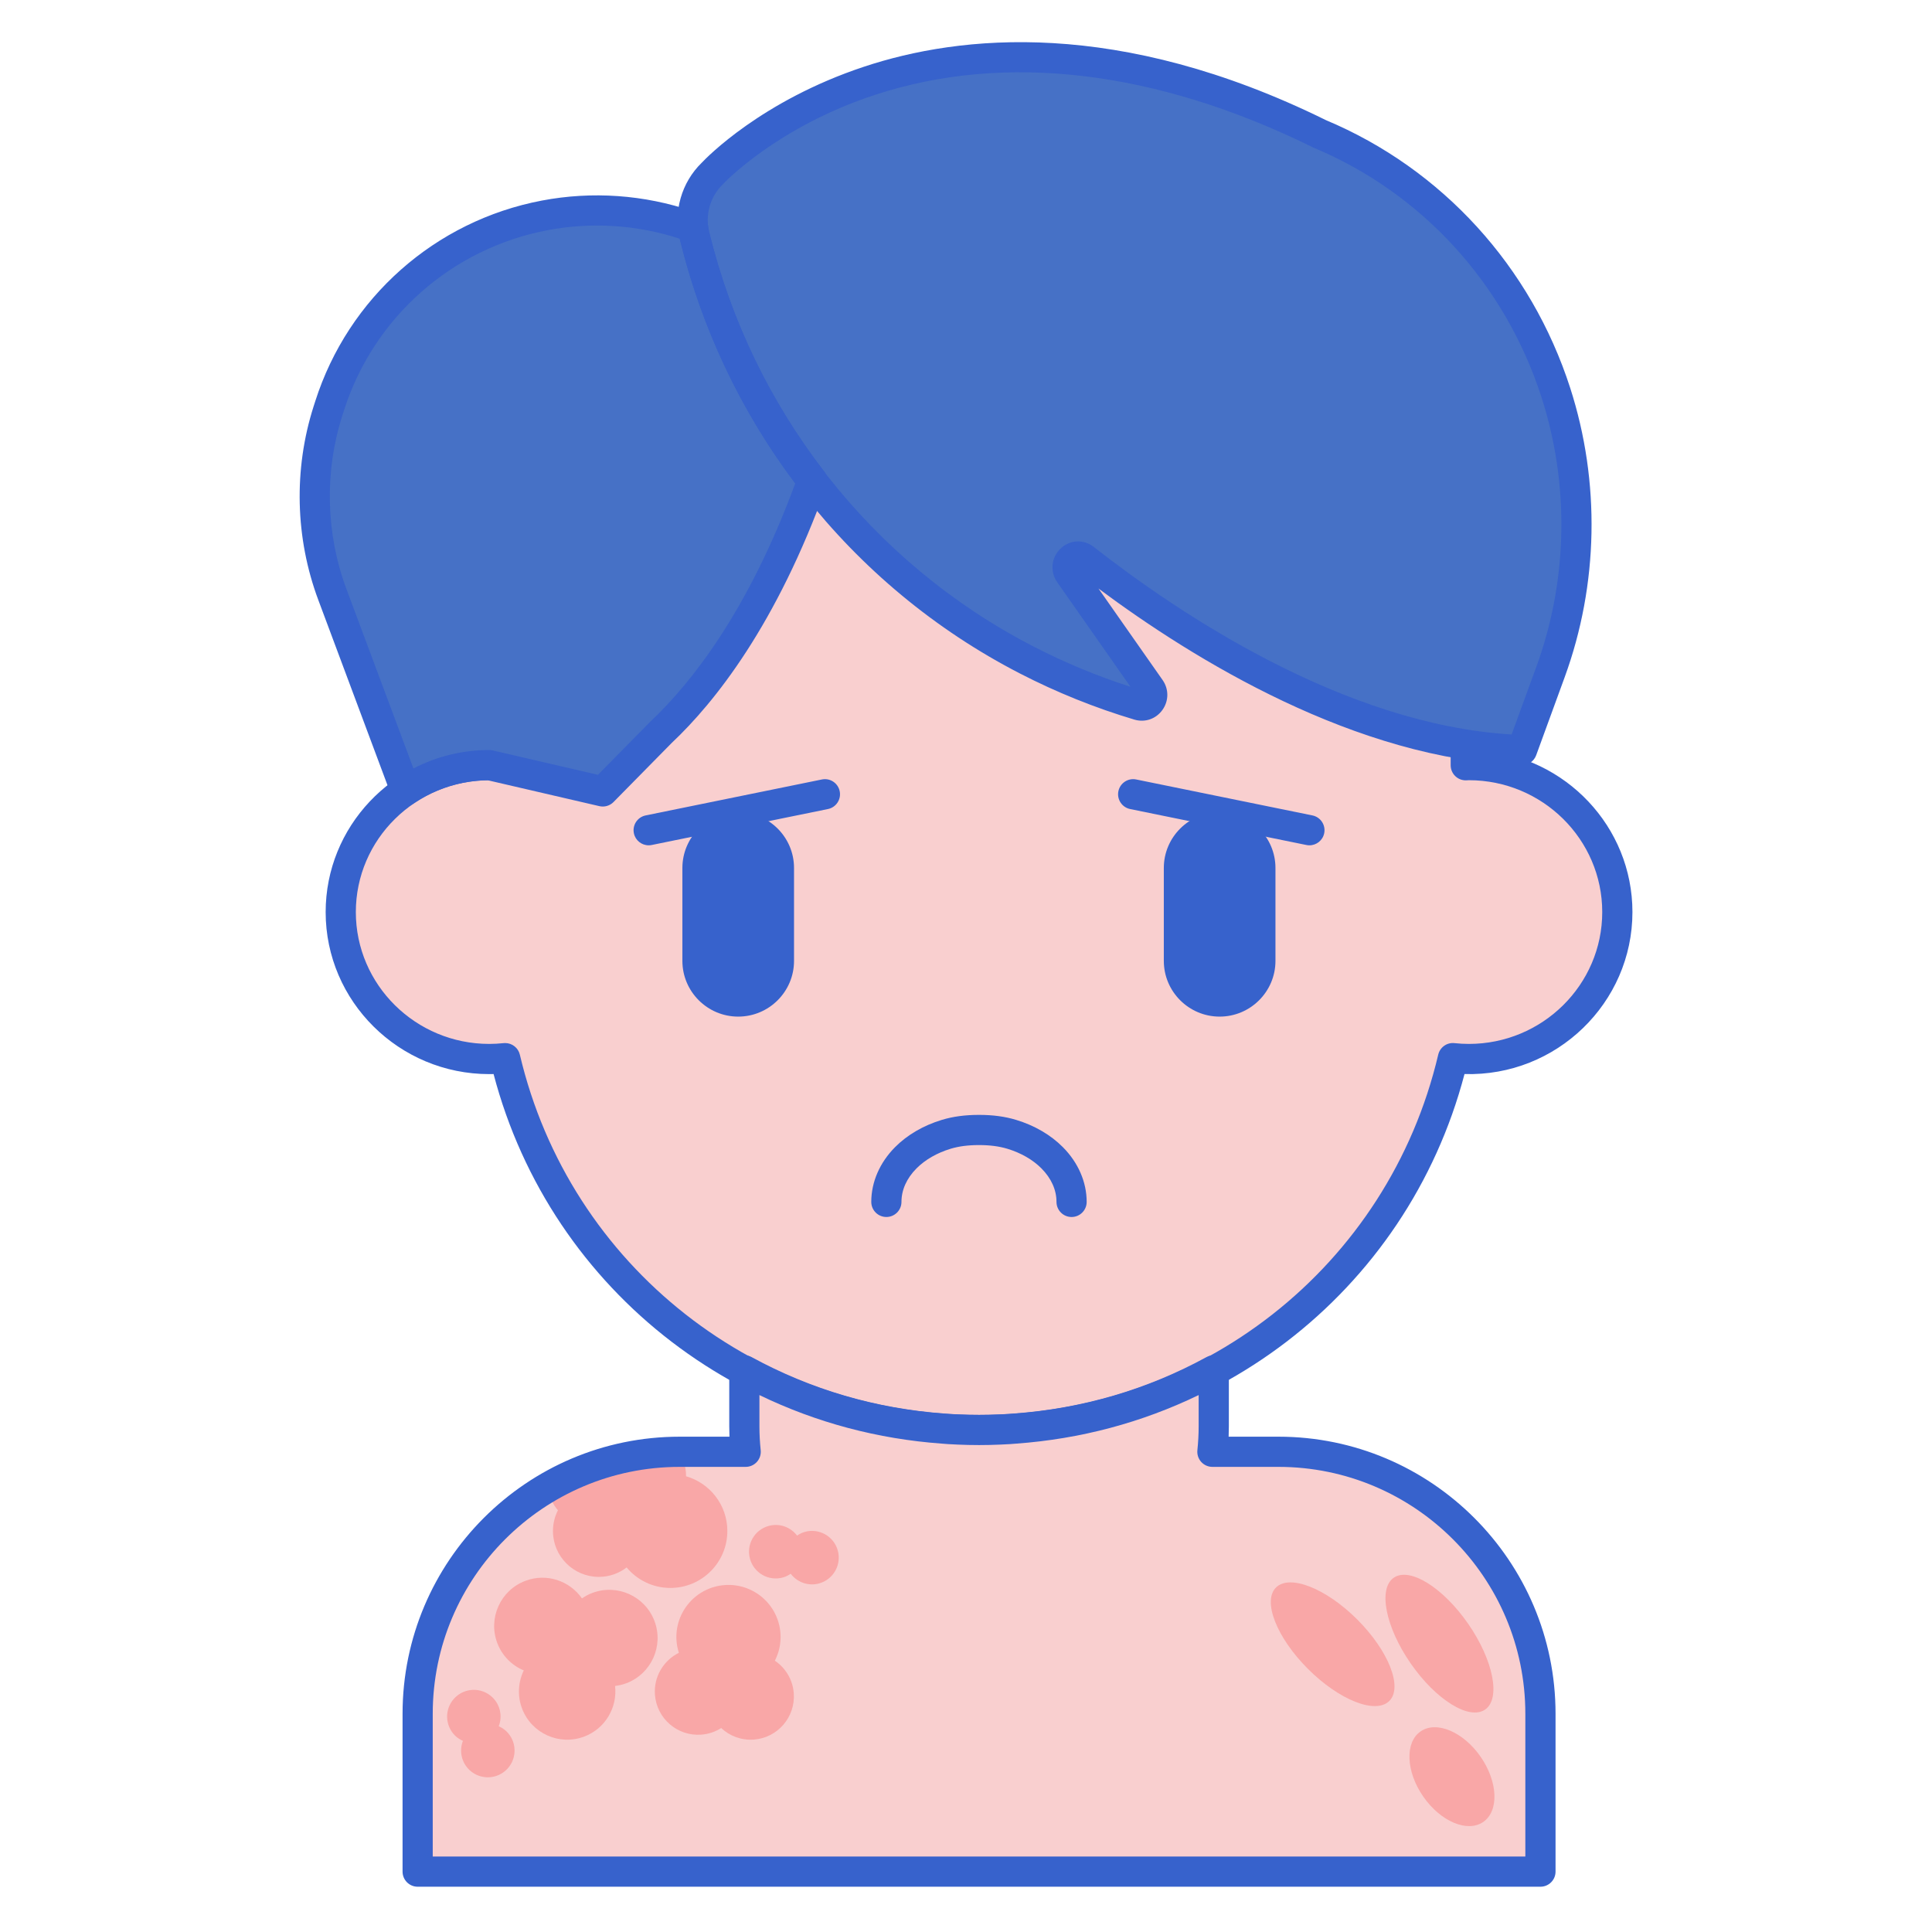 <svg id="Layer_1" enable-background="new 0 0 256 256" height="512" viewBox="0 0 256 256" width="512" xmlns="http://www.w3.org/2000/svg"><path d="m194.63 101.382c-.138 0-.271.018-.408.02v-6.031c0-35.25-28.875-63.825-64.494-63.825-35.619 0-64.494 28.575-64.494 63.825v6.031c-.137-.003-.27-.02-.408-.02-10.867 0-19.676 8.718-19.676 19.472s8.809 19.472 19.676 19.472c.714 0 1.417-.042 2.111-.116 6.655 28.236 32.231 49.276 62.79 49.276 30.559 0 56.135-21.04 62.79-49.276.694.073 1.397.116 2.111.116 10.867 0 19.676-8.718 19.676-19.472.002-10.755-8.808-19.472-19.674-19.472z" fill="#f9cfcf"/><path d="m129.729 191.486c-30.49 0-56.7-20.133-64.327-49.169-.193.005-.385.008-.574.008-11.952 0-21.677-9.632-21.677-21.472 0-11.31 8.872-20.604 20.084-21.415v-4.067c0-36.296 29.829-65.825 66.494-65.825 36.664 0 66.493 29.529 66.493 65.825v4.067c11.212.811 20.084 10.105 20.084 21.415 0 12.029-10.056 21.811-22.251 21.464-7.627 29.037-33.837 49.169-64.326 49.169zm-62.79-53.276c.917 0 1.73.63 1.944 1.541 6.625 28.106 31.645 47.735 60.845 47.735 29.199 0 54.219-19.629 60.844-47.735.23-.981 1.152-1.644 2.156-1.53.668.07 1.29.104 1.901.104 9.746 0 17.676-7.838 17.676-17.472 0-9.632-7.927-17.469-17.671-17.472-.182.012-.275.018-.37.02-.553.008-1.057-.194-1.442-.57-.384-.376-.601-.891-.601-1.429v-6.03c0-34.09-28.034-61.825-62.493-61.825s-62.494 27.734-62.494 61.825v6.03c0 .538-.217 1.053-.601 1.429-.386.376-.898.578-1.442.57-.095-.002-.189-.008-.284-.015-.003 0-.007 0-.01 0-9.823 0-17.747 7.835-17.747 17.467 0 9.634 7.93 17.472 17.677 17.472.604 0 1.243-.035 1.9-.104.072-.008.142-.011.212-.011z" fill="#3762cc"/><path d="m141.99 161.259c-1.104 0-2-.896-2-2 0-1.591-.688-3.126-1.992-4.438-1.145-1.153-2.705-2.052-4.514-2.602-1.087-.33-2.318-.491-3.765-.491s-2.678.161-3.765.491c-1.808.55-3.368 1.449-4.513 2.601-1.304 1.313-1.993 2.847-1.993 4.438 0 1.104-.896 2-2 2s-2-.896-2-2c0-2.633 1.121-5.21 3.155-7.257 1.608-1.62 3.749-2.868 6.188-3.609 1.47-.446 3.081-.664 4.928-.664s3.458.217 4.927.664c2.44.741 4.58 1.989 6.189 3.61 2.034 2.047 3.154 4.625 3.154 7.257.001 1.105-.894 2-1.999 2z" fill="#3762cc"/><path d="m44.045 78.788c-2.918-7.815-3.126-16.383-.589-24.33l.218-.683c4.15-13 15.084-22.685 28.49-25.234 6.328-1.204 12.859-.744 18.956 1.334l.712.243c.041.369.103.74.194 1.109 2.927 11.966 8.301 22.995 15.603 32.472-6.337 17.656-14.091 27.721-20.002 33.294v.001l-7.758 7.875-15.043-3.488c-4.11 0-7.924 1.251-11.08 3.384z" fill="#4671c6"/><path d="m206.159 52.026c-5.06-15.701-16.618-28.177-31.395-34.328l.001-.008c-51.948-25.571-80.359 5.28-80.359 5.28-2.138 2.058-3.13 5.187-2.379 8.258 5.963 24.377 22.031 44.901 44.02 56.228l.031.016c4.747 2.445 9.703 4.442 14.807 5.965 1.269.379 2.293-1.091 1.524-2.188l-10.681-15.242c-.931-1.329.704-2.95 1.974-1.956 11.811 9.249 34.758 24.57 57.971 25.339l3.78-10.352c4.344-11.899 4.593-24.95.706-37.012z" fill="#4671c6"/><g fill="#3762cc"><path d="m79.87 106.87c-.15 0-.302-.017-.452-.052l-14.813-3.435c-3.493.042-6.854 1.091-9.737 3.04-.508.343-1.145.436-1.729.248-.584-.187-1.05-.631-1.265-1.205l-9.702-25.977c-3.061-8.197-3.28-17.302-.62-25.638l.22-.685c4.376-13.711 15.88-23.9 30.021-26.589 6.656-1.267 13.563-.78 19.976 1.406l.713.244c.733.25 1.256.902 1.341 1.672.034.3.084.588.149.857 2.84 11.607 7.969 22.282 15.244 31.724.416.54.528 1.255.299 1.896-6.61 18.406-14.804 28.688-20.515 34.072l-7.705 7.825c-.38.386-.896.597-1.425.597zm-15.043-7.489c.152 0 .304.018.452.052l13.952 3.235 6.972-7.078c5.341-5.038 12.906-14.531 19.174-31.55-7.264-9.668-12.407-20.542-15.293-32.339-.006-.023-.012-.047-.018-.071-5.642-1.846-11.692-2.236-17.527-1.125-12.698 2.415-23.028 11.564-26.959 23.878l-.22.685c-2.388 7.484-2.19 15.661.559 23.021l8.865 23.736c3.087-1.605 6.515-2.444 10.043-2.444z"/><path d="m201.672 101.389c-.021 0-.044 0-.066-.001-21.913-.726-43.499-14.047-56.051-23.404l8.49 12.115c.853 1.216.842 2.781-.026 3.985-.856 1.186-2.309 1.683-3.707 1.268-5.209-1.555-10.307-3.609-15.15-6.104-22.553-11.616-38.972-32.585-45.078-57.545-.894-3.651.216-7.528 2.894-10.134.684-.728 7.968-8.232 21.497-12.726 12.76-4.238 33.731-6.455 61.173 7.053.016.008.031.015.046.023 15.386 6.459 27.178 19.387 32.369 35.493 4.008 12.437 3.748 26.042-.731 38.311l-3.78 10.352c-.29.791-1.042 1.314-1.88 1.314zm-58.825-29.651c.727 0 1.457.244 2.087.738 11.229 8.792 33.152 23.522 55.363 24.847l3.276-8.972c4.176-11.436 4.418-24.118.683-35.712-4.85-15.046-15.88-27.109-30.261-33.095-.093-.039-.182-.084-.267-.135-20.615-10.112-40.595-12.479-57.782-6.841-13.023 4.271-20.003 11.684-20.072 11.758-.025.028-.055.057-.082.083-1.685 1.622-2.383 4.052-1.823 6.342 5.832 23.835 21.502 43.854 42.993 54.925 4.136 2.13 8.438 3.915 12.833 5.328l-9.706-13.851c-.987-1.409-.8-3.29.447-4.472.661-.626 1.484-.943 2.311-.943z"/><path d="m97.817 134.706c-4.079 0-7.397-3.313-7.397-7.385v-12.31c0-4.073 3.318-7.386 7.397-7.386 4.078 0 7.396 3.313 7.396 7.386v12.31c0 4.072-3.318 7.385-7.396 7.385z"/><path d="m161.609 134.706c-4.079 0-7.397-3.313-7.397-7.385v-12.31c0-4.073 3.318-7.386 7.397-7.386 4.078 0 7.396 3.313 7.396 7.386v12.31c0 4.072-3.318 7.385-7.396 7.385z"/><path d="m173.506 112.008c-.133 0-.267-.013-.401-.041l-23.352-4.764c-1.083-.221-1.781-1.277-1.561-2.359s1.278-1.784 2.359-1.56l23.352 4.764c1.083.221 1.781 1.277 1.561 2.359-.193.947-1.027 1.601-1.958 1.601z"/><path d="m85.95 112.008c-.931 0-1.765-.653-1.958-1.601-.221-1.083.478-2.139 1.561-2.359l23.353-4.764c1.087-.224 2.139.479 2.359 1.56.221 1.083-.478 2.139-1.561 2.359l-23.353 4.764c-.134.028-.269.041-.401.041z"/></g><path d="m169.401 192.369h-8.752c.116-1.111.179-2.239.179-3.382v-7.411c-7.908 4.323-16.836 7.03-26.333 7.718-.26.02-.52.042-.781.059-.405.025-.81.046-1.216.063-.919.041-1.84.07-2.769.07s-1.851-.029-2.77-.07c-.407-.017-.812-.039-1.217-.063-.26-.017-.519-.039-.778-.059-9.498-.688-18.426-3.396-26.335-7.718v7.411c0 1.143.063 2.271.179 3.382h-8.752c-19.172 0-34.714 15.542-34.714 34.714v20.917h148.774v-20.917c-.001-19.172-15.543-34.714-34.715-34.714z" fill="#f9cfcf"/><path d="m86.721 214.793c-1.249-3.303-4.939-4.968-8.241-3.719-.496.187-.95.436-1.367.724-1.634-2.347-4.704-3.385-7.501-2.327-3.303 1.249-4.968 4.939-3.719 8.241.646 1.709 1.949 2.974 3.511 3.63-.738 1.525-.877 3.335-.231 5.044 1.249 3.303 4.939 4.968 8.242 3.719 2.797-1.058 4.412-3.867 4.084-6.708.504-.06 1.008-.175 1.504-.362 3.302-1.25 4.967-4.94 3.718-8.242z" fill="#f9a7a7"/><path d="m105.179 224.372c-.133-1.819-1.105-3.373-2.505-4.322.556-1.087.837-2.332.741-3.639-.279-3.803-3.589-6.66-7.392-6.381s-6.66 3.589-6.381 7.392c.04.551.151 1.078.311 1.583-2.024 1.004-3.347 3.158-3.171 5.551.232 3.155 2.977 5.525 6.132 5.294.976-.072 1.876-.385 2.648-.875 1.126 1.051 2.666 1.651 4.323 1.53 3.155-.233 5.525-2.978 5.294-6.133z" fill="#f9a7a7"/><path d="m106.666 202.976c-.389.106-.734.284-1.05.499-.847-1.12-2.315-1.677-3.754-1.285-1.888.514-3.002 2.461-2.488 4.35.514 1.888 2.461 3.003 4.35 2.489.389-.106.734-.284 1.05-.499.847 1.12 2.315 1.677 3.753 1.285 1.888-.514 3.002-2.461 2.488-4.35s-2.461-3.003-4.349-2.489z" fill="#f9a7a7"/><path d="m73.269 202.865c0 3.358 2.723 6.081 6.081 6.081 1.387 0 2.661-.469 3.684-1.251 1.384 1.659 3.466 2.716 5.796 2.716 4.168 0 7.547-3.379 7.547-7.547 0-3.449-2.316-6.351-5.475-7.252 0-.015.002-.03.002-.046 0-1.174-.339-2.267-.915-3.197-6.256.012-12.119 1.686-17.184 4.593-.003.063-.019.123-.019.187 0 1.144.44 2.176 1.143 2.97-.419.826-.66 1.757-.66 2.746z" fill="#f9a7a7"/><path d="m204.115 250h-148.774c-1.104 0-2-.896-2-2v-20.917c0-20.244 16.47-36.714 36.714-36.714h6.603c-.019-.463-.028-.925-.028-1.382v-7.411c0-.706.372-1.36.979-1.72.607-.361 1.36-.374 1.979-.035 7.879 4.306 16.465 6.822 25.52 7.479l.765.058c.383.023.775.044 1.17.061 1.79.08 3.588.08 5.364 0 .402-.017.794-.038 1.188-.062l.744-.057c9.067-.657 17.652-3.173 25.531-7.479.62-.338 1.372-.325 1.979.035s.979 1.014.979 1.72v7.411c0 .456-.01.917-.029 1.382h6.603c20.244 0 36.714 16.47 36.714 36.714v20.917c-.001 1.104-.896 2-2.001 2zm-146.774-4h144.774v-18.917c0-18.039-14.676-32.714-32.714-32.714h-8.752c-.566 0-1.106-.24-1.485-.661s-.563-.982-.504-1.545c.111-1.076.168-2.144.168-3.176v-4.133c-7.56 3.656-15.681 5.818-24.188 6.435l-.795.061c-.428.026-.845.048-1.264.065-1.884.086-3.817.086-5.713 0-.412-.018-.83-.04-1.247-.064l-.812-.062c-8.501-.616-16.621-2.778-24.181-6.434v4.132c0 1.041.057 2.108.168 3.174.059.563-.124 1.125-.503 1.547-.38.421-.92.661-1.486.661h-8.753c-18.038 0-32.714 14.676-32.714 32.714v18.917z" fill="#3762cc"/><path d="m67.062 229.372c-.294-.275-.627-.476-.975-.632.509-1.309.212-2.851-.876-3.87-1.428-1.338-3.671-1.264-5.009.164s-1.264 3.671.164 5.009c.294.275.627.476.975.632-.509 1.309-.212 2.851.875 3.87 1.428 1.338 3.671 1.264 5.009-.164 1.339-1.429 1.266-3.671-.163-5.009z" fill="#f9a7a7"/><ellipse cx="176.625" cy="217.875" fill="#f9a7a7" rx="4.625" ry="10.625" transform="matrix(.707 -.707 .707 .707 -102.329 188.707)"/><ellipse cx="190.625" cy="217.875" fill="#f9a7a7" rx="4.625" ry="10.625" transform="matrix(.822 -.57 .57 .822 -90.149 147.354)"/><ellipse cx="192.273" cy="235.502" fill="#f9a7a7" rx="4.625" ry="7.293" transform="matrix(.822 -.57 .57 .822 -99.895 151.431)"/></svg>